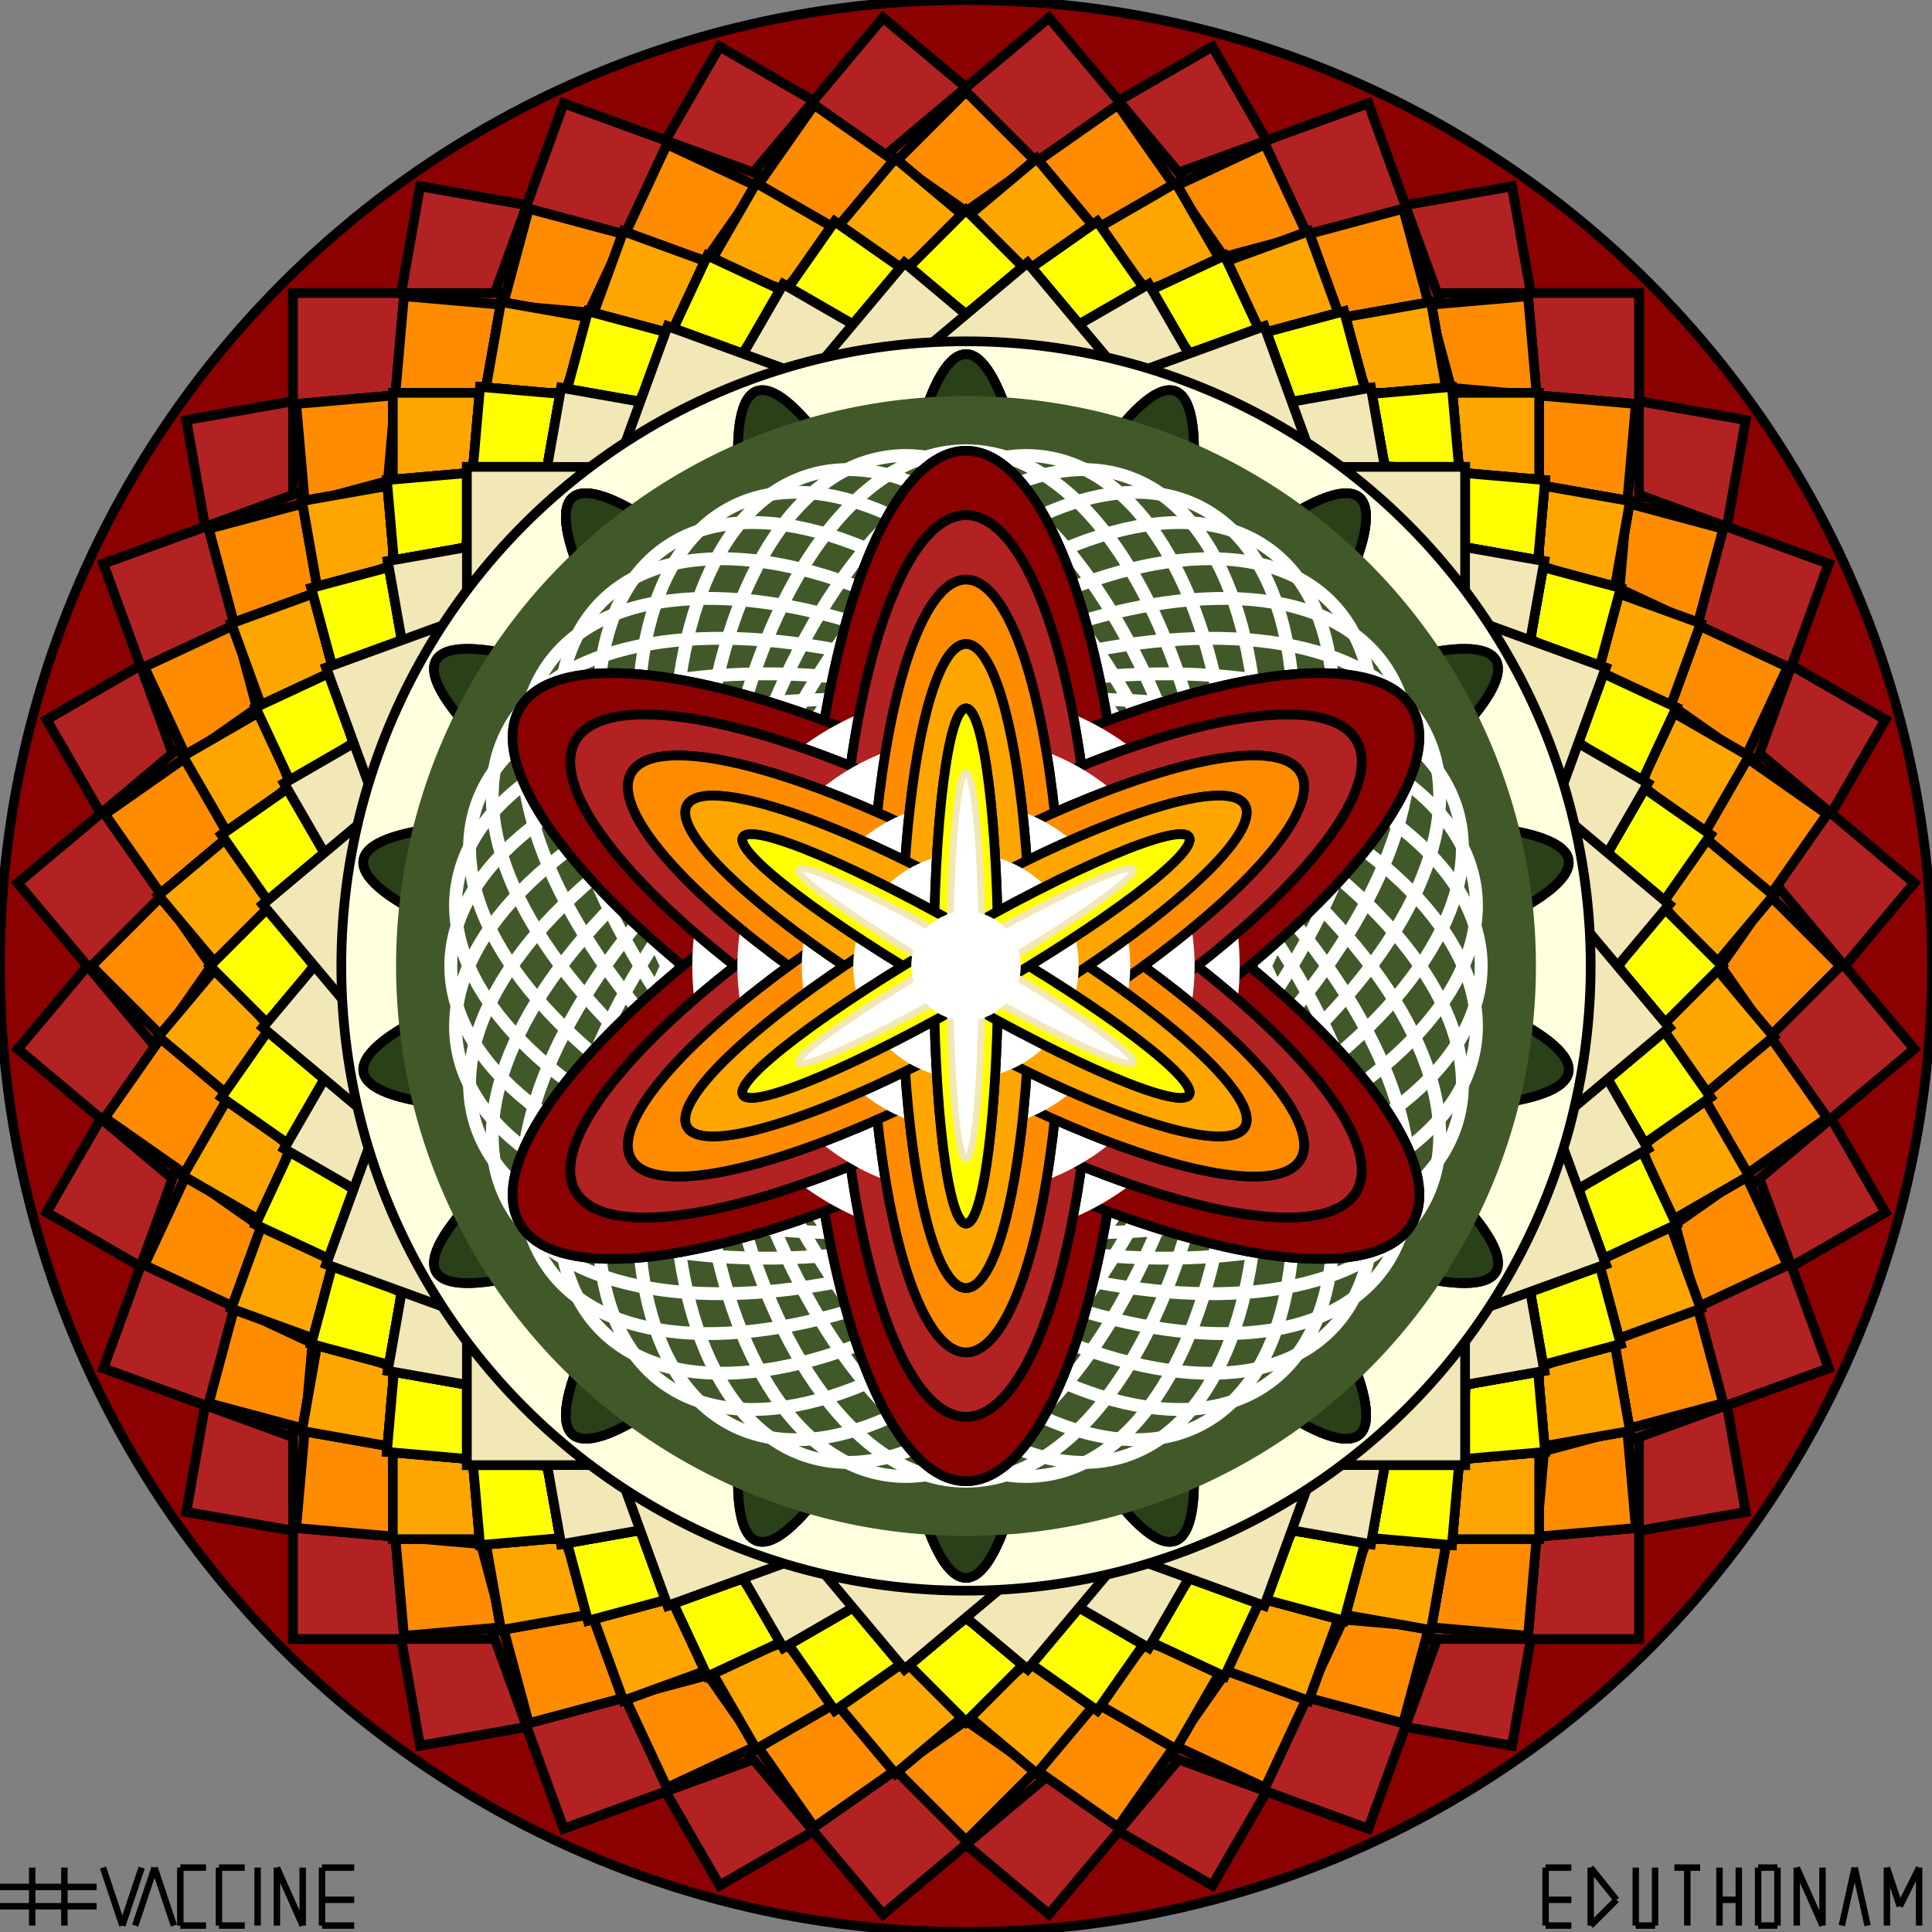 <svg fill="none" height="300" stroke="black" viewBox="-150 -150 300 300" width="300" xmlns="http://www.w3.org/2000/svg" xmlns:xlink="http://www.w3.org/1999/xlink">
<rect x="-150" y="-150" width="300" height="300" fill="#808080" stroke="none"/>
<g transform="scale(1 -1)"><circle cx="0" cy="0" fill="darkred" r="150" stroke="black" stroke-width="1.5"></circle></g>
<g transform="scale(1 -1)"><g><defs><rect fill="firebrick" height="209" id="shape139906066056912" stroke="black" stroke-width="1.5" width="209" x="-104.5" y="-104.5"></rect></defs>
<g><use xlink:href="#shape139906066056912"></use>
<g transform="rotate(20)"><use xlink:href="#shape139906066056912"></use>
<g transform="rotate(20)"><use xlink:href="#shape139906066056912"></use>
<g transform="rotate(20)"><use xlink:href="#shape139906066056912"></use>
<g transform="rotate(20)"><use xlink:href="#shape139906066056912"></use>
<g transform="rotate(20)"><use xlink:href="#shape139906066056912"></use>
<g transform="rotate(20)"><use xlink:href="#shape139906066056912"></use>
<g transform="rotate(20)"><use xlink:href="#shape139906066056912"></use>
<g transform="rotate(20)"><use xlink:href="#shape139906066056912"></use>
<g transform="rotate(20)"><use xlink:href="#shape139906066056912"></use>
<g transform="rotate(20)"><use xlink:href="#shape139906066056912"></use>
<g transform="rotate(20)"><use xlink:href="#shape139906066056912"></use>
<g transform="rotate(20)"><use xlink:href="#shape139906066056912"></use>
<g transform="rotate(20)"><use xlink:href="#shape139906066056912"></use>
<g transform="rotate(20)"><use xlink:href="#shape139906066056912"></use>
<g transform="rotate(20)"><use xlink:href="#shape139906066056912"></use>
<g transform="rotate(20)"><use xlink:href="#shape139906066056912"></use>
<g transform="rotate(20)"><use xlink:href="#shape139906066056912"></use>
<g transform="rotate(20)"><use xlink:href="#shape139906066056912"></use>
<g transform="rotate(20)"><use xlink:href="#shape139906066056912"></use>
<g transform="rotate(20)"><use xlink:href="#shape139906066056912"></use>
<g transform="rotate(20)"><use xlink:href="#shape139906066056912"></use>
<g transform="rotate(20)"><use xlink:href="#shape139906066056912"></use>
<g transform="rotate(20)"><use xlink:href="#shape139906066056912"></use>
<g transform="rotate(20)"><use xlink:href="#shape139906066056912"></use>
<g transform="rotate(20)"><use xlink:href="#shape139906066056912"></use>
<g transform="rotate(20)"><use xlink:href="#shape139906066056912"></use>
<g transform="rotate(20)"><use xlink:href="#shape139906066056912"></use>
<g transform="rotate(20)"><use xlink:href="#shape139906066056912"></use>
<use transform="rotate(20)" xlink:href="#shape139906066056912"></use></g></g></g></g></g></g></g></g></g></g></g></g></g></g></g></g></g></g></g></g></g></g></g></g></g></g></g></g></g></g></g>
<g transform="scale(1 -1)"><g><defs><rect fill="DarkOrange" height="192" id="shape139906068165824" stroke="black" stroke-width="1.5" transform="rotate(15)" width="192" x="-96.0" y="-96.0"></rect></defs>
<g><use xlink:href="#shape139906068165824"></use>
<g transform="rotate(20)"><use xlink:href="#shape139906068165824"></use>
<g transform="rotate(20)"><use xlink:href="#shape139906068165824"></use>
<g transform="rotate(20)"><use xlink:href="#shape139906068165824"></use>
<g transform="rotate(20)"><use xlink:href="#shape139906068165824"></use>
<g transform="rotate(20)"><use xlink:href="#shape139906068165824"></use>
<g transform="rotate(20)"><use xlink:href="#shape139906068165824"></use>
<g transform="rotate(20)"><use xlink:href="#shape139906068165824"></use>
<g transform="rotate(20)"><use xlink:href="#shape139906068165824"></use>
<g transform="rotate(20)"><use xlink:href="#shape139906068165824"></use>
<g transform="rotate(20)"><use xlink:href="#shape139906068165824"></use>
<g transform="rotate(20)"><use xlink:href="#shape139906068165824"></use>
<g transform="rotate(20)"><use xlink:href="#shape139906068165824"></use>
<g transform="rotate(20)"><use xlink:href="#shape139906068165824"></use>
<g transform="rotate(20)"><use xlink:href="#shape139906068165824"></use>
<g transform="rotate(20)"><use xlink:href="#shape139906068165824"></use>
<g transform="rotate(20)"><use xlink:href="#shape139906068165824"></use>
<g transform="rotate(20)"><use xlink:href="#shape139906068165824"></use>
<g transform="rotate(20)"><use xlink:href="#shape139906068165824"></use>
<g transform="rotate(20)"><use xlink:href="#shape139906068165824"></use>
<g transform="rotate(20)"><use xlink:href="#shape139906068165824"></use>
<g transform="rotate(20)"><use xlink:href="#shape139906068165824"></use>
<g transform="rotate(20)"><use xlink:href="#shape139906068165824"></use>
<g transform="rotate(20)"><use xlink:href="#shape139906068165824"></use>
<g transform="rotate(20)"><use xlink:href="#shape139906068165824"></use>
<g transform="rotate(20)"><use xlink:href="#shape139906068165824"></use>
<g transform="rotate(20)"><use xlink:href="#shape139906068165824"></use>
<g transform="rotate(20)"><use xlink:href="#shape139906068165824"></use>
<g transform="rotate(20)"><use xlink:href="#shape139906068165824"></use>
<use transform="rotate(20)" xlink:href="#shape139906068165824"></use></g></g></g></g></g></g></g></g></g></g></g></g></g></g></g></g></g></g></g></g></g></g></g></g></g></g></g></g></g></g></g>
<g transform="scale(1 -1)"><g><defs><rect fill="Orange" height="178" id="shape139906067774288" stroke="black" stroke-width="1.5" width="178" x="-89.0" y="-89.0"></rect></defs>
<g><use xlink:href="#shape139906067774288"></use>
<g transform="rotate(20)"><use xlink:href="#shape139906067774288"></use>
<g transform="rotate(20)"><use xlink:href="#shape139906067774288"></use>
<g transform="rotate(20)"><use xlink:href="#shape139906067774288"></use>
<g transform="rotate(20)"><use xlink:href="#shape139906067774288"></use>
<g transform="rotate(20)"><use xlink:href="#shape139906067774288"></use>
<g transform="rotate(20)"><use xlink:href="#shape139906067774288"></use>
<g transform="rotate(20)"><use xlink:href="#shape139906067774288"></use>
<g transform="rotate(20)"><use xlink:href="#shape139906067774288"></use>
<g transform="rotate(20)"><use xlink:href="#shape139906067774288"></use>
<g transform="rotate(20)"><use xlink:href="#shape139906067774288"></use>
<g transform="rotate(20)"><use xlink:href="#shape139906067774288"></use>
<g transform="rotate(20)"><use xlink:href="#shape139906067774288"></use>
<g transform="rotate(20)"><use xlink:href="#shape139906067774288"></use>
<g transform="rotate(20)"><use xlink:href="#shape139906067774288"></use>
<g transform="rotate(20)"><use xlink:href="#shape139906067774288"></use>
<g transform="rotate(20)"><use xlink:href="#shape139906067774288"></use>
<g transform="rotate(20)"><use xlink:href="#shape139906067774288"></use>
<g transform="rotate(20)"><use xlink:href="#shape139906067774288"></use>
<g transform="rotate(20)"><use xlink:href="#shape139906067774288"></use>
<g transform="rotate(20)"><use xlink:href="#shape139906067774288"></use>
<g transform="rotate(20)"><use xlink:href="#shape139906067774288"></use>
<g transform="rotate(20)"><use xlink:href="#shape139906067774288"></use>
<g transform="rotate(20)"><use xlink:href="#shape139906067774288"></use>
<g transform="rotate(20)"><use xlink:href="#shape139906067774288"></use>
<g transform="rotate(20)"><use xlink:href="#shape139906067774288"></use>
<g transform="rotate(20)"><use xlink:href="#shape139906067774288"></use>
<g transform="rotate(20)"><use xlink:href="#shape139906067774288"></use>
<g transform="rotate(20)"><use xlink:href="#shape139906067774288"></use>
<use transform="rotate(20)" xlink:href="#shape139906067774288"></use></g></g></g></g></g></g></g></g></g></g></g></g></g></g></g></g></g></g></g></g></g></g></g></g></g></g></g></g></g></g></g>
<g transform="scale(1 -1)"><g><defs><rect fill="yellow" height="166" id="shape139906067858576" stroke="black" stroke-width="1.5" transform="rotate(15)" width="166" x="-83.0" y="-83.0"></rect></defs>
<g><use xlink:href="#shape139906067858576"></use>
<g transform="rotate(20)"><use xlink:href="#shape139906067858576"></use>
<g transform="rotate(20)"><use xlink:href="#shape139906067858576"></use>
<g transform="rotate(20)"><use xlink:href="#shape139906067858576"></use>
<g transform="rotate(20)"><use xlink:href="#shape139906067858576"></use>
<g transform="rotate(20)"><use xlink:href="#shape139906067858576"></use>
<g transform="rotate(20)"><use xlink:href="#shape139906067858576"></use>
<g transform="rotate(20)"><use xlink:href="#shape139906067858576"></use>
<g transform="rotate(20)"><use xlink:href="#shape139906067858576"></use>
<g transform="rotate(20)"><use xlink:href="#shape139906067858576"></use>
<g transform="rotate(20)"><use xlink:href="#shape139906067858576"></use>
<g transform="rotate(20)"><use xlink:href="#shape139906067858576"></use>
<g transform="rotate(20)"><use xlink:href="#shape139906067858576"></use>
<g transform="rotate(20)"><use xlink:href="#shape139906067858576"></use>
<g transform="rotate(20)"><use xlink:href="#shape139906067858576"></use>
<g transform="rotate(20)"><use xlink:href="#shape139906067858576"></use>
<g transform="rotate(20)"><use xlink:href="#shape139906067858576"></use>
<g transform="rotate(20)"><use xlink:href="#shape139906067858576"></use>
<g transform="rotate(20)"><use xlink:href="#shape139906067858576"></use>
<g transform="rotate(20)"><use xlink:href="#shape139906067858576"></use>
<g transform="rotate(20)"><use xlink:href="#shape139906067858576"></use>
<g transform="rotate(20)"><use xlink:href="#shape139906067858576"></use>
<g transform="rotate(20)"><use xlink:href="#shape139906067858576"></use>
<g transform="rotate(20)"><use xlink:href="#shape139906067858576"></use>
<g transform="rotate(20)"><use xlink:href="#shape139906067858576"></use>
<g transform="rotate(20)"><use xlink:href="#shape139906067858576"></use>
<g transform="rotate(20)"><use xlink:href="#shape139906067858576"></use>
<g transform="rotate(20)"><use xlink:href="#shape139906067858576"></use>
<g transform="rotate(20)"><use xlink:href="#shape139906067858576"></use>
<use transform="rotate(20)" xlink:href="#shape139906067858576"></use></g></g></g></g></g></g></g></g></g></g></g></g></g></g></g></g></g></g></g></g></g></g></g></g></g></g></g></g></g></g></g>
<g transform="scale(1 -1)"><g><defs><rect fill="#f2e7b6" height="155" id="shape139906067919776" stroke="black" stroke-width="1.5" width="155" x="-77.5" y="-77.5"></rect></defs>
<g><use xlink:href="#shape139906067919776"></use>
<g transform="rotate(20)"><use xlink:href="#shape139906067919776"></use>
<g transform="rotate(20)"><use xlink:href="#shape139906067919776"></use>
<g transform="rotate(20)"><use xlink:href="#shape139906067919776"></use>
<g transform="rotate(20)"><use xlink:href="#shape139906067919776"></use>
<g transform="rotate(20)"><use xlink:href="#shape139906067919776"></use>
<g transform="rotate(20)"><use xlink:href="#shape139906067919776"></use>
<g transform="rotate(20)"><use xlink:href="#shape139906067919776"></use>
<g transform="rotate(20)"><use xlink:href="#shape139906067919776"></use>
<g transform="rotate(20)"><use xlink:href="#shape139906067919776"></use>
<g transform="rotate(20)"><use xlink:href="#shape139906067919776"></use>
<g transform="rotate(20)"><use xlink:href="#shape139906067919776"></use>
<g transform="rotate(20)"><use xlink:href="#shape139906067919776"></use>
<g transform="rotate(20)"><use xlink:href="#shape139906067919776"></use>
<g transform="rotate(20)"><use xlink:href="#shape139906067919776"></use>
<g transform="rotate(20)"><use xlink:href="#shape139906067919776"></use>
<g transform="rotate(20)"><use xlink:href="#shape139906067919776"></use>
<g transform="rotate(20)"><use xlink:href="#shape139906067919776"></use>
<g transform="rotate(20)"><use xlink:href="#shape139906067919776"></use>
<g transform="rotate(20)"><use xlink:href="#shape139906067919776"></use>
<g transform="rotate(20)"><use xlink:href="#shape139906067919776"></use>
<g transform="rotate(20)"><use xlink:href="#shape139906067919776"></use>
<g transform="rotate(20)"><use xlink:href="#shape139906067919776"></use>
<g transform="rotate(20)"><use xlink:href="#shape139906067919776"></use>
<g transform="rotate(20)"><use xlink:href="#shape139906067919776"></use>
<g transform="rotate(20)"><use xlink:href="#shape139906067919776"></use>
<g transform="rotate(20)"><use xlink:href="#shape139906067919776"></use>
<g transform="rotate(20)"><use xlink:href="#shape139906067919776"></use>
<g transform="rotate(20)"><use xlink:href="#shape139906067919776"></use>
<use transform="rotate(20)" xlink:href="#shape139906067919776"></use></g></g></g></g></g></g></g></g></g></g></g></g></g></g></g></g></g></g></g></g></g></g></g></g></g></g></g></g></g></g></g>
<g transform="scale(1 -1)"><circle cx="0" cy="0" fill="LightYellow" r="97" stroke="black" stroke-width="1.5"></circle></g>
<g transform="scale(1 -1)"><g><defs><ellipse cx="0" cy="0" fill="#2a4018" id="shape139906067156176" rx="15.0" ry="95.0" stroke="black" stroke-width="1.5"></ellipse></defs>
<g><use xlink:href="#shape139906067156176"></use>
<g transform="rotate(40)"><use xlink:href="#shape139906067156176"></use>
<g transform="rotate(40)"><use xlink:href="#shape139906067156176"></use>
<g transform="rotate(40)"><use xlink:href="#shape139906067156176"></use>
<g transform="rotate(40)"><use xlink:href="#shape139906067156176"></use>
<g transform="rotate(40)"><use xlink:href="#shape139906067156176"></use>
<g transform="rotate(40)"><use xlink:href="#shape139906067156176"></use>
<g transform="rotate(40)"><use xlink:href="#shape139906067156176"></use>
<g transform="rotate(40)"><use xlink:href="#shape139906067156176"></use>
<g transform="rotate(40)"><use xlink:href="#shape139906067156176"></use>
<g transform="rotate(40)"><use xlink:href="#shape139906067156176"></use>
<g transform="rotate(40)"><use xlink:href="#shape139906067156176"></use>
<g transform="rotate(40)"><use xlink:href="#shape139906067156176"></use>
<g transform="rotate(40)"><use xlink:href="#shape139906067156176"></use>
<g transform="rotate(40)"><use xlink:href="#shape139906067156176"></use>
<g transform="rotate(40)"><use xlink:href="#shape139906067156176"></use>
<g transform="rotate(40)"><use xlink:href="#shape139906067156176"></use>
<g transform="rotate(40)"><use xlink:href="#shape139906067156176"></use>
<g transform="rotate(40)"><use xlink:href="#shape139906067156176"></use>
<use transform="rotate(40)" xlink:href="#shape139906067156176"></use></g></g></g></g></g></g></g></g></g></g></g></g></g></g></g></g></g></g></g></g></g>
<g transform="scale(1 -1)"><circle cx="0" cy="0" fill="#415929" r="88" stroke="#415929"></circle></g>
<g transform="scale(1 -1)"><g><defs><ellipse cx="0" cy="0" id="shape139906067156464" rx="40.0" ry="80.0" stroke="white" stroke-width="2"></ellipse></defs>
<g><use xlink:href="#shape139906067156464"></use>
<g transform="rotate(9)"><use xlink:href="#shape139906067156464"></use>
<g transform="rotate(9)"><use xlink:href="#shape139906067156464"></use>
<g transform="rotate(9)"><use xlink:href="#shape139906067156464"></use>
<g transform="rotate(9)"><use xlink:href="#shape139906067156464"></use>
<g transform="rotate(9)"><use xlink:href="#shape139906067156464"></use>
<g transform="rotate(9)"><use xlink:href="#shape139906067156464"></use>
<g transform="rotate(9)"><use xlink:href="#shape139906067156464"></use>
<g transform="rotate(9)"><use xlink:href="#shape139906067156464"></use>
<g transform="rotate(9)"><use xlink:href="#shape139906067156464"></use>
<g transform="rotate(9)"><use xlink:href="#shape139906067156464"></use>
<g transform="rotate(9)"><use xlink:href="#shape139906067156464"></use>
<g transform="rotate(9)"><use xlink:href="#shape139906067156464"></use>
<g transform="rotate(9)"><use xlink:href="#shape139906067156464"></use>
<g transform="rotate(9)"><use xlink:href="#shape139906067156464"></use>
<g transform="rotate(9)"><use xlink:href="#shape139906067156464"></use>
<g transform="rotate(9)"><use xlink:href="#shape139906067156464"></use>
<g transform="rotate(9)"><use xlink:href="#shape139906067156464"></use>
<g transform="rotate(9)"><use xlink:href="#shape139906067156464"></use>
<use transform="rotate(9)" xlink:href="#shape139906067156464"></use></g></g></g></g></g></g></g></g></g></g></g></g></g></g></g></g></g></g></g></g></g>
<g transform="scale(1 -1)"><g><defs><ellipse cx="0" cy="0" fill="darkred" id="shape139906067116192" rx="25.0" ry="80.0" stroke="black" stroke-width="1.5"></ellipse></defs>
<g><use xlink:href="#shape139906067116192"></use>
<g transform="rotate(60)"><use xlink:href="#shape139906067116192"></use>
<g transform="rotate(60)"><use xlink:href="#shape139906067116192"></use>
<g transform="rotate(60)"><use xlink:href="#shape139906067116192"></use>
<g transform="rotate(60)"><use xlink:href="#shape139906067116192"></use>
<use transform="rotate(60)" xlink:href="#shape139906067116192"></use></g></g></g></g></g></g></g>
<g transform="scale(1 -1)"><circle cx="0" cy="0" fill="white" r="42" stroke="white"></circle></g>
<g transform="scale(1 -1)"><g><defs><ellipse cx="0" cy="0" fill="firebrick" id="shape139906067119456" rx="20.0" ry="70.0" stroke="black" stroke-width="1.5"></ellipse></defs>
<g><use xlink:href="#shape139906067119456"></use>
<g transform="rotate(60)"><use xlink:href="#shape139906067119456"></use>
<g transform="rotate(60)"><use xlink:href="#shape139906067119456"></use>
<g transform="rotate(60)"><use xlink:href="#shape139906067119456"></use>
<g transform="rotate(60)"><use xlink:href="#shape139906067119456"></use>
<use transform="rotate(60)" xlink:href="#shape139906067119456"></use></g></g></g></g></g></g></g>
<g transform="scale(1 -1)"><circle cx="0" cy="0" fill="white" r="35" stroke="white"></circle></g>
<g transform="scale(1 -1)"><g><defs><ellipse cx="0" cy="0" fill="darkorange" id="shape139906067117392" rx="15.0" ry="60.0" stroke="black" stroke-width="1.5"></ellipse></defs>
<g><use xlink:href="#shape139906067117392"></use>
<g transform="rotate(60)"><use xlink:href="#shape139906067117392"></use>
<g transform="rotate(60)"><use xlink:href="#shape139906067117392"></use>
<g transform="rotate(60)"><use xlink:href="#shape139906067117392"></use>
<g transform="rotate(60)"><use xlink:href="#shape139906067117392"></use>
<use transform="rotate(60)" xlink:href="#shape139906067117392"></use></g></g></g></g></g></g></g>
<g transform="scale(1 -1)"><circle cx="0" cy="0" fill="white" r="25" stroke="white"></circle></g>
<g transform="scale(1 -1)"><g><defs><ellipse cx="0" cy="0" fill="orange" id="shape139906066922080" rx="10.0" ry="50.0" stroke="black" stroke-width="1.5"></ellipse></defs>
<g><use xlink:href="#shape139906066922080"></use>
<g transform="rotate(60)"><use xlink:href="#shape139906066922080"></use>
<g transform="rotate(60)"><use xlink:href="#shape139906066922080"></use>
<g transform="rotate(60)"><use xlink:href="#shape139906066922080"></use>
<g transform="rotate(60)"><use xlink:href="#shape139906066922080"></use>
<use transform="rotate(60)" xlink:href="#shape139906066922080"></use></g></g></g></g></g></g></g>
<g transform="scale(1 -1)"><circle cx="0" cy="0" fill="white" r="17" stroke="white"></circle></g>
<g transform="scale(1 -1)"><g><defs><ellipse cx="0" cy="0" fill="yellow" id="shape139906066921888" rx="5.0" ry="40.0" stroke="black" stroke-width="1.5"></ellipse></defs>
<g><use xlink:href="#shape139906066921888"></use>
<g transform="rotate(60)"><use xlink:href="#shape139906066921888"></use>
<g transform="rotate(60)"><use xlink:href="#shape139906066921888"></use>
<g transform="rotate(60)"><use xlink:href="#shape139906066921888"></use>
<g transform="rotate(60)"><use xlink:href="#shape139906066921888"></use>
<use transform="rotate(60)" xlink:href="#shape139906066921888"></use></g></g></g></g></g></g></g>
<g transform="scale(1 -1)"><g><defs><ellipse cx="0" cy="0" fill="white" id="shape139906067091520" rx="2.5" ry="30.0" stroke="#f2e7b6"></ellipse></defs>
<g><use xlink:href="#shape139906067091520"></use>
<g transform="rotate(60)"><use xlink:href="#shape139906067091520"></use>
<g transform="rotate(60)"><use xlink:href="#shape139906067091520"></use>
<g transform="rotate(60)"><use xlink:href="#shape139906067091520"></use>
<g transform="rotate(60)"><use xlink:href="#shape139906067091520"></use>
<use transform="rotate(60)" xlink:href="#shape139906067091520"></use></g></g></g></g></g></g></g>
<g transform="scale(1 -1)"><circle cx="0" cy="0" fill="white" r="8" stroke="white"></circle></g>
<g transform="scale(1 -1)"><line x1="-145" x2="-145" y1="-149" y2="-140"></line>
<line x1="-140" x2="-140" y1="-140" y2="-149"></line>
<line x1="-150" x2="-135" y1="-146" y2="-146"></line>
<line x1="-150" x2="-135" y1="-143" y2="-143"></line></g>
<g transform="scale(1 -1)"><line x1="-134" x2="-131" y1="-140" y2="-149"></line>
<line x1="-128" x2="-131" y1="-140" y2="-149"></line></g>
<g transform="scale(1 -1)"><line x1="-126" x2="-129" y1="-140" y2="-149"></line>
<line x1="-126" x2="-123" y1="-140" y2="-149"></line></g>
<g transform="scale(1 -1)"><line x1="-122" x2="-122" y1="-140" y2="-149"></line>
<line x1="-122" x2="-118" y1="-140" y2="-140"></line>
<line x1="-122" x2="-118" y1="-149" y2="-149"></line></g>
<g transform="scale(1 -1)"><line x1="-116" x2="-116" y1="-140" y2="-149"></line>
<line x1="-116" x2="-112" y1="-140" y2="-140"></line>
<line x1="-116" x2="-112" y1="-149" y2="-149"></line></g>
<g transform="scale(1 -1)"><line x1="-110" x2="-110" y1="-140" y2="-149"></line></g>
<g transform="scale(1 -1)"><line x1="-107" x2="-107" y1="-140" y2="-149"></line>
<line x1="-107" x2="-103" y1="-140" y2="-149"></line>
<line x1="-103" x2="-103" y1="-140" y2="-149"></line></g>
<g transform="scale(1 -1)"><line x1="-95" x2="-100" y1="-140" y2="-140"></line>
<line x1="-100" x2="-100" y1="-140" y2="-149"></line>
<line x1="-100" x2="-95" y1="-145" y2="-145"></line>
<line x1="-95" x2="-100" y1="-149" y2="-149"></line></g>
<g transform="scale(1 -1)"><line x1="143" x2="143" y1="-149" y2="-140"></line>
<line x1="143" x2="145" y1="-140" y2="-146"></line>
<line x1="148" x2="148" y1="-149" y2="-140"></line>
<line x1="148" x2="145" y1="-140" y2="-146"></line></g>
<g transform="scale(1 -1)"><line x1="136" x2="138" y1="-149" y2="-140"></line>
<line x1="138" x2="140" y1="-140" y2="-149"></line></g>
<g transform="scale(1 -1)"><line x1="129" x2="129" y1="-140" y2="-149"></line>
<line x1="129" x2="133" y1="-140" y2="-149"></line>
<line x1="133" x2="133" y1="-149" y2="-140"></line></g>
<g transform="scale(1 -1)"><line x1="123" x2="123" y1="-140" y2="-149"></line>
<line x1="123" x2="126" y1="-149" y2="-149"></line>
<line x1="126" x2="126" y1="-149" y2="-140"></line>
<line x1="123" x2="126" y1="-140" y2="-140"></line></g>
<g transform="scale(1 -1)"><line x1="117" x2="117" y1="-140" y2="-149"></line>
<line x1="120" x2="120" y1="-140" y2="-149"></line>
<line x1="117" x2="120" y1="-145" y2="-145"></line></g>
<g transform="scale(1 -1)"><line x1="110" x2="114" y1="-140" y2="-140"></line>
<line x1="112" x2="112" y1="-140" y2="-149"></line></g>
<g transform="scale(1 -1)"><line x1="104" x2="104" y1="-140" y2="-149"></line>
<line x1="104" x2="107" y1="-149" y2="-149"></line>
<line x1="107" x2="107" y1="-149" y2="-140"></line></g>
<g transform="scale(1 -1)"><line x1="97" x2="101" y1="-140" y2="-145"></line>
<line x1="101" x2="97" y1="-145" y2="-149"></line>
<line x1="97" x2="97" y1="-140" y2="-149"></line></g>
<g transform="scale(1 -1)"><line x1="90" x2="94" y1="-140" y2="-140"></line>
<line x1="90" x2="94" y1="-145" y2="-145"></line>
<line x1="90" x2="94" y1="-149" y2="-149"></line>
<line x1="90" x2="90" y1="-140" y2="-149"></line></g>
</svg>